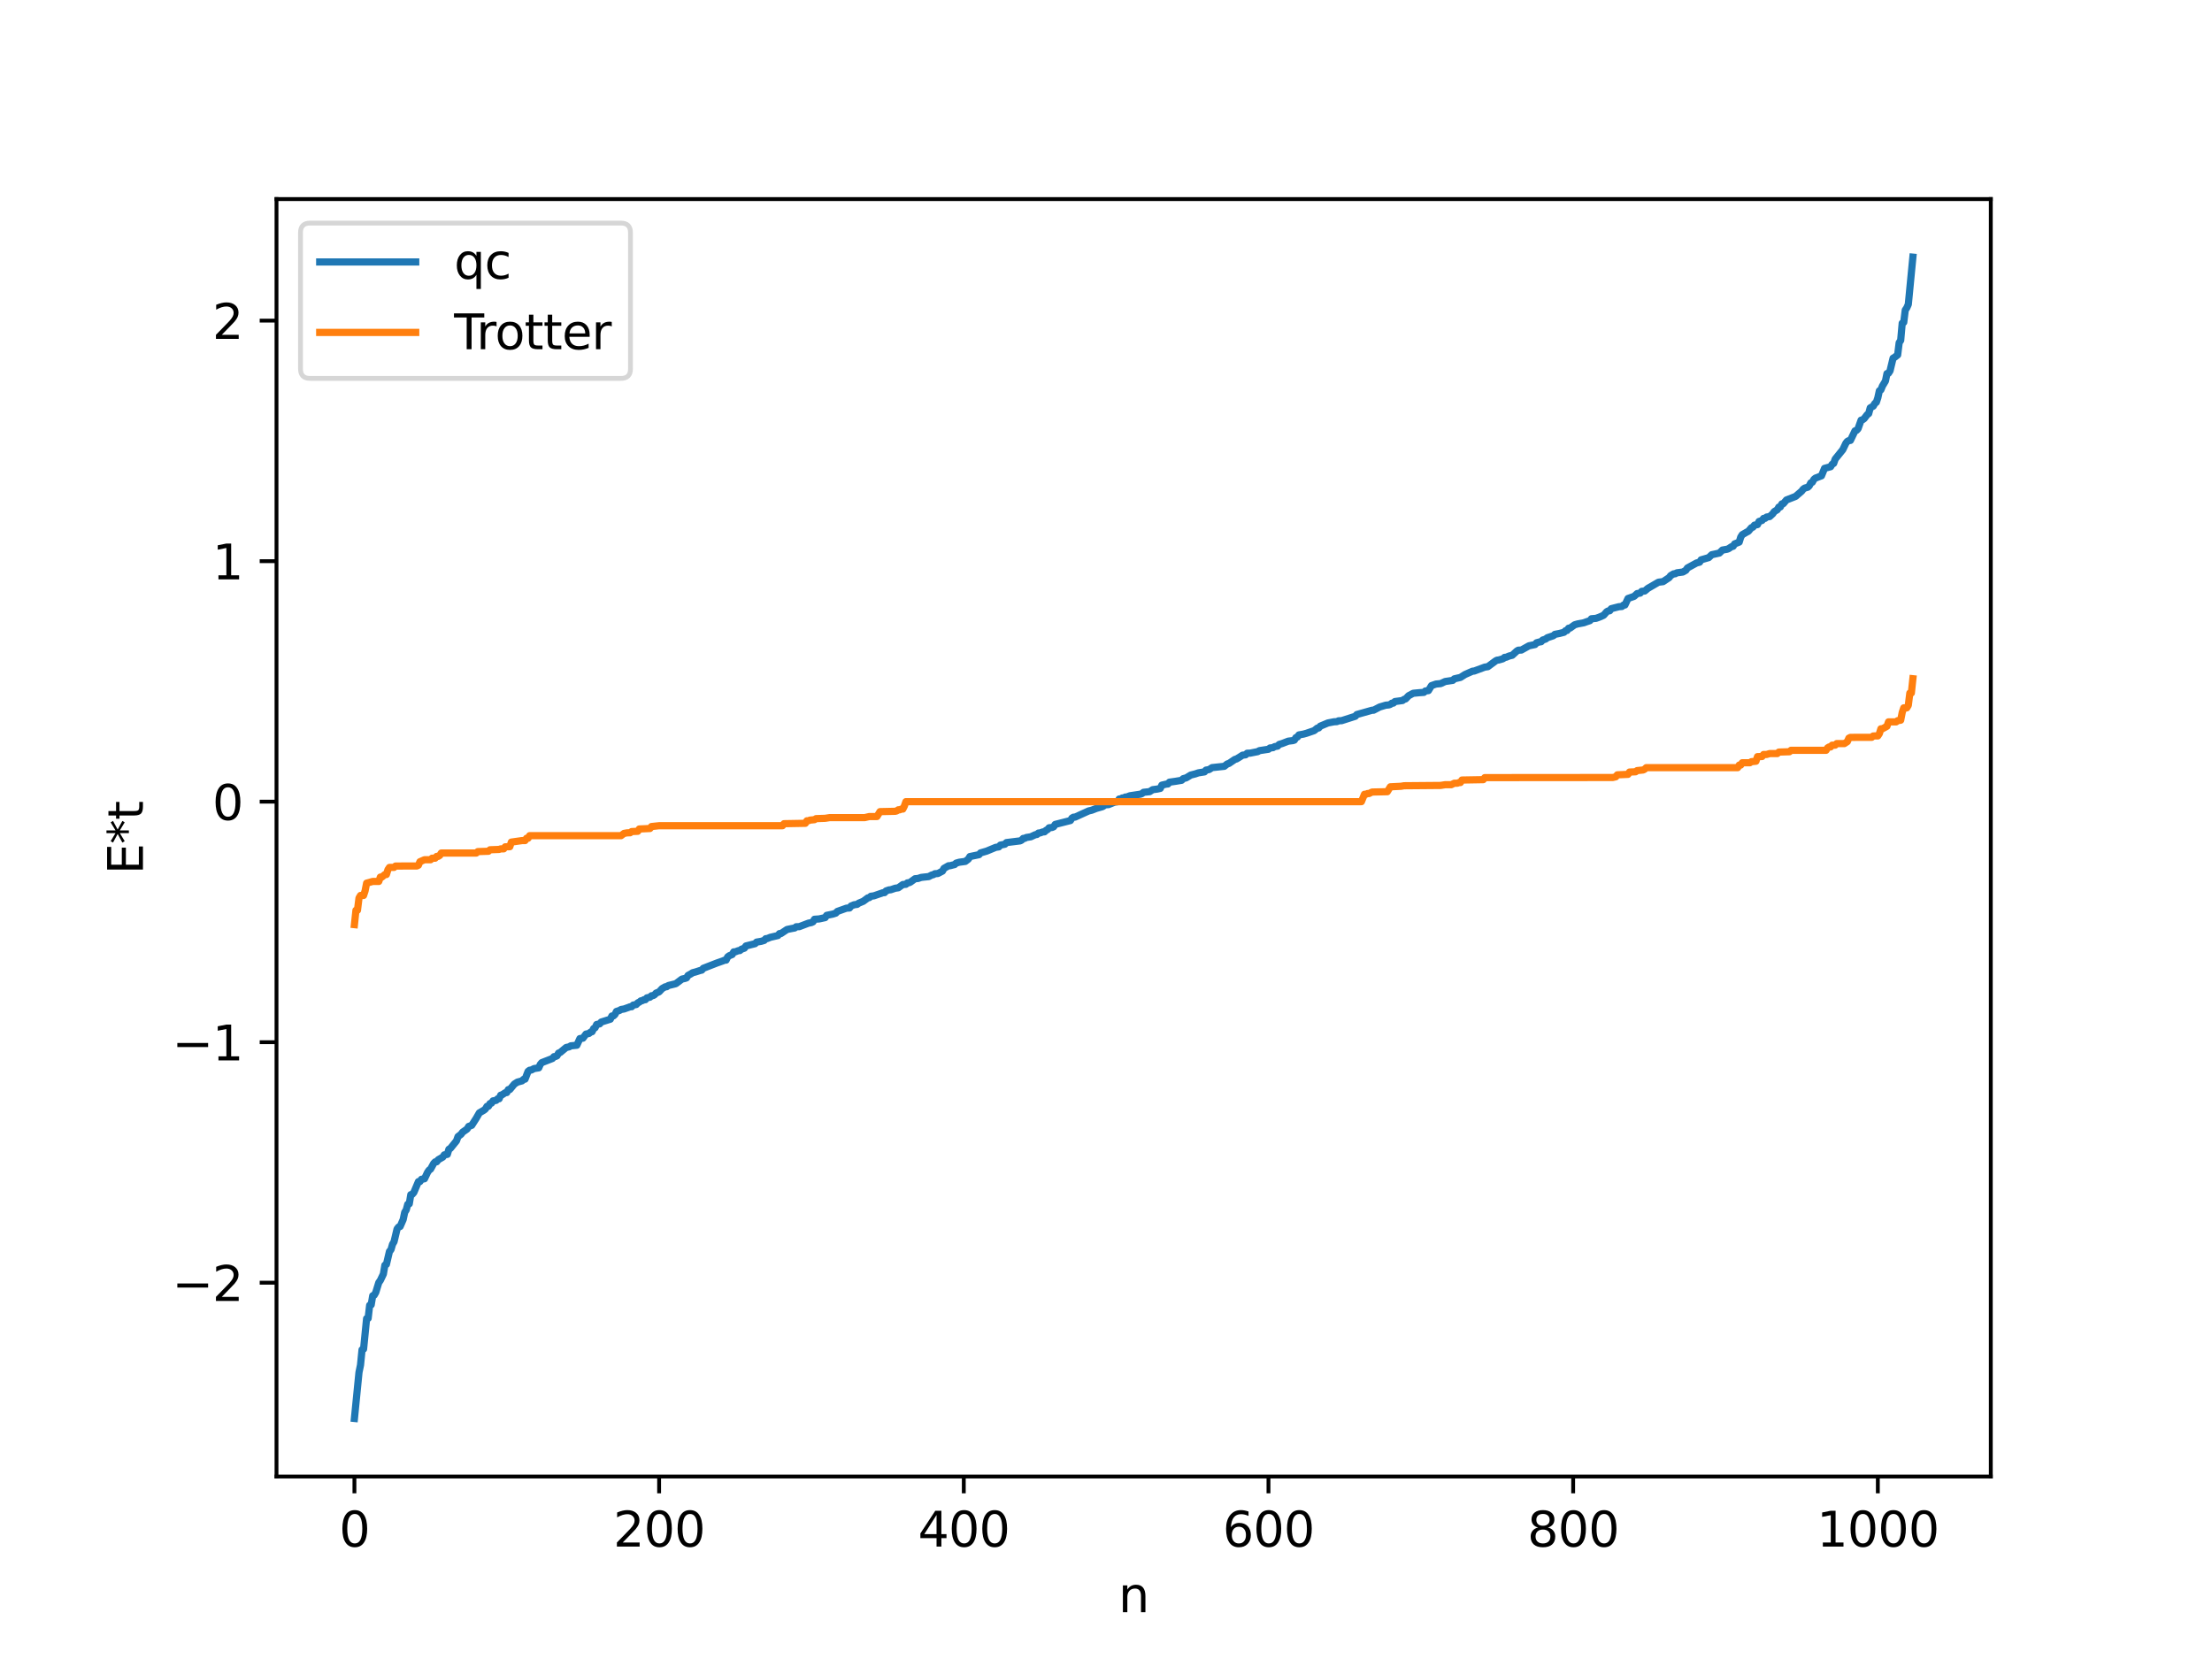 <?xml version="1.0" encoding="utf-8" standalone="no"?>
<!DOCTYPE svg PUBLIC "-//W3C//DTD SVG 1.1//EN"
  "http://www.w3.org/Graphics/SVG/1.1/DTD/svg11.dtd">
<svg xmlns:xlink="http://www.w3.org/1999/xlink" width="460.8pt" height="345.6pt" viewBox="0 0 460.8 345.6" xmlns="http://www.w3.org/2000/svg" version="1.1">
 <defs>
  <style type="text/css">*{stroke-linejoin: round; stroke-linecap: butt}</style>
 </defs>
 <g id="figure_1">
  <g id="patch_1">
   <path d="M 0 345.6 
L 460.8 345.6 
L 460.8 0 
L 0 0 
z
" style="fill: #ffffff"/>
  </g>
  <g id="axes_1">
   <g id="patch_2">
    <path d="M 57.6 307.584 
L 414.72 307.584 
L 414.72 41.472 
L 57.6 41.472 
z
" style="fill: #ffffff"/>
   </g>
   <g id="matplotlib.axis_1">
    <g id="xtick_1">
     <g id="line2d_1">
      <defs>
       <path id="m741a962b6d" d="M 0 0 
L 0 3.5 
" style="stroke: #000000; stroke-width: 0.8"/>
      </defs>
      <g>
       <use xlink:href="#m741a962b6d" x="73.833" y="307.584" style="stroke: #000000; stroke-width: 0.8"/>
      </g>
     </g>
     <g id="text_1">
      <!-- 0 -->
      <g transform="translate(70.651 322.182) scale(0.1 -0.1)">
       <defs>
        <path id="DejaVuSans-30" d="M 2034 4250 
Q 1547 4250 1301 3770 
Q 1056 3291 1056 2328 
Q 1056 1369 1301 889 
Q 1547 409 2034 409 
Q 2525 409 2770 889 
Q 3016 1369 3016 2328 
Q 3016 3291 2770 3770 
Q 2525 4250 2034 4250 
z
M 2034 4750 
Q 2819 4750 3233 4129 
Q 3647 3509 3647 2328 
Q 3647 1150 3233 529 
Q 2819 -91 2034 -91 
Q 1250 -91 836 529 
Q 422 1150 422 2328 
Q 422 3509 836 4129 
Q 1250 4750 2034 4750 
z
" transform="scale(0.016)"/>
       </defs>
       <use xlink:href="#DejaVuSans-30"/>
      </g>
     </g>
    </g>
    <g id="xtick_2">
     <g id="line2d_2">
      <g>
       <use xlink:href="#m741a962b6d" x="137.304" y="307.584" style="stroke: #000000; stroke-width: 0.8"/>
      </g>
     </g>
     <g id="text_2">
      <!-- 200 -->
      <g transform="translate(127.76 322.182) scale(0.1 -0.1)">
       <defs>
        <path id="DejaVuSans-32" d="M 1228 531 
L 3431 531 
L 3431 0 
L 469 0 
L 469 531 
Q 828 903 1448 1529 
Q 2069 2156 2228 2338 
Q 2531 2678 2651 2914 
Q 2772 3150 2772 3378 
Q 2772 3750 2511 3984 
Q 2250 4219 1831 4219 
Q 1534 4219 1204 4116 
Q 875 4013 500 3803 
L 500 4441 
Q 881 4594 1212 4672 
Q 1544 4750 1819 4750 
Q 2544 4750 2975 4387 
Q 3406 4025 3406 3419 
Q 3406 3131 3298 2873 
Q 3191 2616 2906 2266 
Q 2828 2175 2409 1742 
Q 1991 1309 1228 531 
z
" transform="scale(0.016)"/>
       </defs>
       <use xlink:href="#DejaVuSans-32"/>
       <use xlink:href="#DejaVuSans-30" x="63.623"/>
       <use xlink:href="#DejaVuSans-30" x="127.246"/>
      </g>
     </g>
    </g>
    <g id="xtick_3">
     <g id="line2d_3">
      <g>
       <use xlink:href="#m741a962b6d" x="200.775" y="307.584" style="stroke: #000000; stroke-width: 0.8"/>
      </g>
     </g>
     <g id="text_3">
      <!-- 400 -->
      <g transform="translate(191.231 322.182) scale(0.1 -0.1)">
       <defs>
        <path id="DejaVuSans-34" d="M 2419 4116 
L 825 1625 
L 2419 1625 
L 2419 4116 
z
M 2253 4666 
L 3047 4666 
L 3047 1625 
L 3713 1625 
L 3713 1100 
L 3047 1100 
L 3047 0 
L 2419 0 
L 2419 1100 
L 313 1100 
L 313 1709 
L 2253 4666 
z
" transform="scale(0.016)"/>
       </defs>
       <use xlink:href="#DejaVuSans-34"/>
       <use xlink:href="#DejaVuSans-30" x="63.623"/>
       <use xlink:href="#DejaVuSans-30" x="127.246"/>
      </g>
     </g>
    </g>
    <g id="xtick_4">
     <g id="line2d_4">
      <g>
       <use xlink:href="#m741a962b6d" x="264.246" y="307.584" style="stroke: #000000; stroke-width: 0.8"/>
      </g>
     </g>
     <g id="text_4">
      <!-- 600 -->
      <g transform="translate(254.702 322.182) scale(0.1 -0.1)">
       <defs>
        <path id="DejaVuSans-36" d="M 2113 2584 
Q 1688 2584 1439 2293 
Q 1191 2003 1191 1497 
Q 1191 994 1439 701 
Q 1688 409 2113 409 
Q 2538 409 2786 701 
Q 3034 994 3034 1497 
Q 3034 2003 2786 2293 
Q 2538 2584 2113 2584 
z
M 3366 4563 
L 3366 3988 
Q 3128 4100 2886 4159 
Q 2644 4219 2406 4219 
Q 1781 4219 1451 3797 
Q 1122 3375 1075 2522 
Q 1259 2794 1537 2939 
Q 1816 3084 2150 3084 
Q 2853 3084 3261 2657 
Q 3669 2231 3669 1497 
Q 3669 778 3244 343 
Q 2819 -91 2113 -91 
Q 1303 -91 875 529 
Q 447 1150 447 2328 
Q 447 3434 972 4092 
Q 1497 4750 2381 4750 
Q 2619 4750 2861 4703 
Q 3103 4656 3366 4563 
z
" transform="scale(0.016)"/>
       </defs>
       <use xlink:href="#DejaVuSans-36"/>
       <use xlink:href="#DejaVuSans-30" x="63.623"/>
       <use xlink:href="#DejaVuSans-30" x="127.246"/>
      </g>
     </g>
    </g>
    <g id="xtick_5">
     <g id="line2d_5">
      <g>
       <use xlink:href="#m741a962b6d" x="327.717" y="307.584" style="stroke: #000000; stroke-width: 0.8"/>
      </g>
     </g>
     <g id="text_5">
      <!-- 800 -->
      <g transform="translate(318.173 322.182) scale(0.1 -0.1)">
       <defs>
        <path id="DejaVuSans-38" d="M 2034 2216 
Q 1584 2216 1326 1975 
Q 1069 1734 1069 1313 
Q 1069 891 1326 650 
Q 1584 409 2034 409 
Q 2484 409 2743 651 
Q 3003 894 3003 1313 
Q 3003 1734 2745 1975 
Q 2488 2216 2034 2216 
z
M 1403 2484 
Q 997 2584 770 2862 
Q 544 3141 544 3541 
Q 544 4100 942 4425 
Q 1341 4750 2034 4750 
Q 2731 4750 3128 4425 
Q 3525 4100 3525 3541 
Q 3525 3141 3298 2862 
Q 3072 2584 2669 2484 
Q 3125 2378 3379 2068 
Q 3634 1759 3634 1313 
Q 3634 634 3220 271 
Q 2806 -91 2034 -91 
Q 1263 -91 848 271 
Q 434 634 434 1313 
Q 434 1759 690 2068 
Q 947 2378 1403 2484 
z
M 1172 3481 
Q 1172 3119 1398 2916 
Q 1625 2713 2034 2713 
Q 2441 2713 2670 2916 
Q 2900 3119 2900 3481 
Q 2900 3844 2670 4047 
Q 2441 4250 2034 4250 
Q 1625 4250 1398 4047 
Q 1172 3844 1172 3481 
z
" transform="scale(0.016)"/>
       </defs>
       <use xlink:href="#DejaVuSans-38"/>
       <use xlink:href="#DejaVuSans-30" x="63.623"/>
       <use xlink:href="#DejaVuSans-30" x="127.246"/>
      </g>
     </g>
    </g>
    <g id="xtick_6">
     <g id="line2d_6">
      <g>
       <use xlink:href="#m741a962b6d" x="391.188" y="307.584" style="stroke: #000000; stroke-width: 0.8"/>
      </g>
     </g>
     <g id="text_6">
      <!-- 1000 -->
      <g transform="translate(378.463 322.182) scale(0.1 -0.1)">
       <defs>
        <path id="DejaVuSans-31" d="M 794 531 
L 1825 531 
L 1825 4091 
L 703 3866 
L 703 4441 
L 1819 4666 
L 2450 4666 
L 2450 531 
L 3481 531 
L 3481 0 
L 794 0 
L 794 531 
z
" transform="scale(0.016)"/>
       </defs>
       <use xlink:href="#DejaVuSans-31"/>
       <use xlink:href="#DejaVuSans-30" x="63.623"/>
       <use xlink:href="#DejaVuSans-30" x="127.246"/>
       <use xlink:href="#DejaVuSans-30" x="190.869"/>
      </g>
     </g>
    </g>
    <g id="text_7">
     <!-- n -->
     <g transform="translate(232.991 335.861) scale(0.1 -0.1)">
      <defs>
       <path id="DejaVuSans-6e" d="M 3513 2113 
L 3513 0 
L 2938 0 
L 2938 2094 
Q 2938 2591 2744 2837 
Q 2550 3084 2163 3084 
Q 1697 3084 1428 2787 
Q 1159 2491 1159 1978 
L 1159 0 
L 581 0 
L 581 3500 
L 1159 3500 
L 1159 2956 
Q 1366 3272 1645 3428 
Q 1925 3584 2291 3584 
Q 2894 3584 3203 3211 
Q 3513 2838 3513 2113 
z
" transform="scale(0.016)"/>
      </defs>
      <use xlink:href="#DejaVuSans-6e"/>
     </g>
    </g>
   </g>
   <g id="matplotlib.axis_2">
    <g id="ytick_1">
     <g id="line2d_7">
      <defs>
       <path id="ma2e5d040e5" d="M 0 0 
L -3.5 0 
" style="stroke: #000000; stroke-width: 0.8"/>
      </defs>
      <g>
       <use xlink:href="#ma2e5d040e5" x="57.6" y="267.209" style="stroke: #000000; stroke-width: 0.8"/>
      </g>
     </g>
     <g id="text_8">
      <!-- −2 -->
      <g transform="translate(35.858 271.008) scale(0.1 -0.1)">
       <defs>
        <path id="DejaVuSans-2212" d="M 678 2272 
L 4684 2272 
L 4684 1741 
L 678 1741 
L 678 2272 
z
" transform="scale(0.016)"/>
       </defs>
       <use xlink:href="#DejaVuSans-2212"/>
       <use xlink:href="#DejaVuSans-32" x="83.789"/>
      </g>
     </g>
    </g>
    <g id="ytick_2">
     <g id="line2d_8">
      <g>
       <use xlink:href="#ma2e5d040e5" x="57.6" y="217.106" style="stroke: #000000; stroke-width: 0.8"/>
      </g>
     </g>
     <g id="text_9">
      <!-- −1 -->
      <g transform="translate(35.858 220.905) scale(0.1 -0.1)">
       <use xlink:href="#DejaVuSans-2212"/>
       <use xlink:href="#DejaVuSans-31" x="83.789"/>
      </g>
     </g>
    </g>
    <g id="ytick_3">
     <g id="line2d_9">
      <g>
       <use xlink:href="#ma2e5d040e5" x="57.6" y="167.002" style="stroke: #000000; stroke-width: 0.8"/>
      </g>
     </g>
     <g id="text_10">
      <!-- 0 -->
      <g transform="translate(44.237 170.801) scale(0.1 -0.1)">
       <use xlink:href="#DejaVuSans-30"/>
      </g>
     </g>
    </g>
    <g id="ytick_4">
     <g id="line2d_10">
      <g>
       <use xlink:href="#ma2e5d040e5" x="57.6" y="116.899" style="stroke: #000000; stroke-width: 0.8"/>
      </g>
     </g>
     <g id="text_11">
      <!-- 1 -->
      <g transform="translate(44.237 120.698) scale(0.1 -0.1)">
       <use xlink:href="#DejaVuSans-31"/>
      </g>
     </g>
    </g>
    <g id="ytick_5">
     <g id="line2d_11">
      <g>
       <use xlink:href="#ma2e5d040e5" x="57.6" y="66.796" style="stroke: #000000; stroke-width: 0.8"/>
      </g>
     </g>
     <g id="text_12">
      <!-- 2 -->
      <g transform="translate(44.237 70.595) scale(0.1 -0.1)">
       <use xlink:href="#DejaVuSans-32"/>
      </g>
     </g>
    </g>
    <g id="text_13">
     <!-- E*t -->
     <g transform="translate(29.778 182.148) rotate(-90) scale(0.1 -0.1)">
      <defs>
       <path id="DejaVuSans-45" d="M 628 4666 
L 3578 4666 
L 3578 4134 
L 1259 4134 
L 1259 2753 
L 3481 2753 
L 3481 2222 
L 1259 2222 
L 1259 531 
L 3634 531 
L 3634 0 
L 628 0 
L 628 4666 
z
" transform="scale(0.016)"/>
       <path id="DejaVuSans-2a" d="M 3009 3897 
L 1888 3291 
L 3009 2681 
L 2828 2375 
L 1778 3009 
L 1778 1831 
L 1422 1831 
L 1422 3009 
L 372 2375 
L 191 2681 
L 1313 3291 
L 191 3897 
L 372 4206 
L 1422 3572 
L 1422 4750 
L 1778 4750 
L 1778 3572 
L 2828 4206 
L 3009 3897 
z
" transform="scale(0.016)"/>
       <path id="DejaVuSans-74" d="M 1172 4494 
L 1172 3500 
L 2356 3500 
L 2356 3053 
L 1172 3053 
L 1172 1153 
Q 1172 725 1289 603 
Q 1406 481 1766 481 
L 2356 481 
L 2356 0 
L 1766 0 
Q 1100 0 847 248 
Q 594 497 594 1153 
L 594 3053 
L 172 3053 
L 172 3500 
L 594 3500 
L 594 4494 
L 1172 4494 
z
" transform="scale(0.016)"/>
      </defs>
      <use xlink:href="#DejaVuSans-45"/>
      <use xlink:href="#DejaVuSans-2a" x="63.184"/>
      <use xlink:href="#DejaVuSans-74" x="113.184"/>
     </g>
    </g>
   </g>
   <g id="line2d_12">
    <path d="M 73.833 295.488 
L 74.785 285.887 
L 75.102 284.364 
L 75.42 281.164 
L 75.737 281.048 
L 76.372 274.674 
L 76.689 274.648 
L 77.006 271.898 
L 77.324 271.82 
L 77.641 269.924 
L 77.958 269.8 
L 78.276 269.238 
L 78.91 267.174 
L 79.228 266.736 
L 79.862 265.413 
L 80.18 263.551 
L 80.497 263.393 
L 81.132 260.697 
L 81.449 260.329 
L 81.767 259.209 
L 82.084 258.677 
L 82.719 256.008 
L 83.036 255.613 
L 83.353 255.505 
L 83.988 254.051 
L 84.305 252.553 
L 84.623 252.048 
L 84.94 250.869 
L 85.258 250.781 
L 85.575 248.869 
L 85.892 248.781 
L 86.21 248.417 
L 87.162 246.153 
L 87.479 246.146 
L 87.796 245.669 
L 88.431 245.562 
L 89.066 244.227 
L 89.383 243.767 
L 89.7 243.542 
L 90.335 242.379 
L 90.653 242.041 
L 90.97 242.019 
L 91.287 241.597 
L 92.239 241.047 
L 92.557 240.578 
L 93.191 240.478 
L 93.509 239.418 
L 93.826 239.226 
L 95.096 237.658 
L 95.413 236.77 
L 96.048 236.291 
L 96.365 235.855 
L 97.317 235.19 
L 97.634 234.654 
L 98.269 234.429 
L 99.221 232.939 
L 99.856 231.829 
L 100.808 231.274 
L 101.125 231.02 
L 101.443 230.474 
L 101.76 230.449 
L 102.077 229.885 
L 102.395 229.8 
L 102.712 229.329 
L 103.347 229.233 
L 103.664 228.908 
L 103.981 228.893 
L 104.299 228.154 
L 104.616 228.057 
L 105.251 227.637 
L 105.568 227.601 
L 105.886 226.982 
L 106.203 226.969 
L 107.155 225.827 
L 107.79 225.423 
L 108.742 225.168 
L 109.059 224.851 
L 109.377 224.81 
L 110.011 223.183 
L 110.329 222.947 
L 110.646 222.921 
L 111.281 222.598 
L 112.233 222.453 
L 112.55 221.73 
L 112.867 221.363 
L 115.089 220.498 
L 115.406 220.119 
L 115.724 220.093 
L 116.041 219.94 
L 116.358 219.376 
L 116.676 219.269 
L 117.945 218.213 
L 118.58 218.073 
L 118.897 217.869 
L 120.167 217.744 
L 120.801 216.355 
L 121.436 216.274 
L 122.071 215.419 
L 122.705 215.286 
L 123.023 215.009 
L 123.34 214.923 
L 123.658 214.272 
L 123.975 214.097 
L 124.292 213.421 
L 124.927 213.29 
L 125.244 212.911 
L 127.148 212.316 
L 127.466 211.65 
L 127.783 211.634 
L 128.1 211.344 
L 128.418 210.699 
L 129.053 210.499 
L 129.37 210.296 
L 130.005 210.187 
L 130.957 209.85 
L 131.274 209.724 
L 131.591 209.719 
L 131.909 209.373 
L 132.543 209.262 
L 132.861 208.906 
L 133.178 208.768 
L 133.496 208.498 
L 133.813 208.458 
L 134.13 208.258 
L 134.448 208.254 
L 134.765 207.87 
L 135.4 207.736 
L 135.717 207.432 
L 136.034 207.409 
L 136.352 207.237 
L 136.669 206.884 
L 137.304 206.62 
L 137.939 205.935 
L 138.573 205.572 
L 138.891 205.552 
L 139.208 205.31 
L 140.795 204.917 
L 142.064 203.961 
L 142.699 203.822 
L 143.016 203.712 
L 143.334 203.196 
L 143.968 202.854 
L 144.286 202.637 
L 144.92 202.472 
L 145.872 202.163 
L 146.19 202.095 
L 146.507 201.715 
L 149.363 200.604 
L 150.633 200.16 
L 150.95 200.016 
L 151.267 200.005 
L 151.585 199.347 
L 151.902 199.106 
L 152.537 198.844 
L 152.854 198.289 
L 153.172 198.288 
L 153.806 198.039 
L 154.124 198.021 
L 154.441 197.743 
L 155.076 197.521 
L 155.393 197.059 
L 157.297 196.586 
L 157.615 196.256 
L 158.567 196.095 
L 159.201 195.904 
L 159.519 195.543 
L 159.836 195.521 
L 160.471 195.259 
L 162.058 194.889 
L 162.375 194.488 
L 162.692 194.474 
L 163.962 193.626 
L 164.914 193.432 
L 165.548 193.318 
L 165.866 193.061 
L 166.5 193.042 
L 168.405 192.315 
L 169.039 192.185 
L 169.357 192.032 
L 169.674 191.498 
L 170.626 191.432 
L 171.896 191.157 
L 172.213 190.683 
L 173.482 190.425 
L 174.117 190.222 
L 174.434 189.87 
L 176.339 189.186 
L 176.973 189.15 
L 177.291 188.735 
L 177.925 188.48 
L 178.56 188.397 
L 178.877 188.152 
L 179.829 187.757 
L 180.781 187.051 
L 181.099 186.99 
L 181.416 186.707 
L 182.051 186.62 
L 183.955 185.961 
L 184.272 185.95 
L 184.59 185.591 
L 185.224 185.376 
L 185.542 185.361 
L 186.494 185.036 
L 187.129 184.943 
L 188.081 184.263 
L 188.715 184.219 
L 189.033 183.914 
L 189.35 183.899 
L 189.667 183.753 
L 190.62 183.055 
L 191.254 183 
L 191.889 182.784 
L 192.524 182.709 
L 193.476 182.61 
L 194.11 182.276 
L 194.428 182.219 
L 194.745 182.016 
L 195.38 181.97 
L 196.332 181.465 
L 196.649 180.898 
L 197.601 180.352 
L 197.919 180.347 
L 198.553 180.177 
L 198.871 180.103 
L 199.188 179.802 
L 199.823 179.619 
L 200.458 179.533 
L 201.092 179.447 
L 201.727 178.967 
L 202.044 178.437 
L 203.948 178.045 
L 204.266 177.672 
L 205.535 177.305 
L 207.439 176.514 
L 208.074 176.421 
L 208.391 176.053 
L 209.343 175.865 
L 209.661 175.525 
L 212.517 175.169 
L 212.834 175.006 
L 213.152 174.657 
L 213.469 174.649 
L 213.786 174.468 
L 214.739 174.318 
L 215.691 173.878 
L 216.008 173.841 
L 216.325 173.538 
L 216.643 173.523 
L 217.277 173.293 
L 217.595 173.283 
L 217.912 172.972 
L 218.229 172.819 
L 218.547 172.443 
L 219.181 172.375 
L 219.499 172.227 
L 219.816 171.741 
L 222.99 170.933 
L 223.307 170.427 
L 223.624 170.233 
L 223.942 170.228 
L 226.798 168.929 
L 227.433 168.78 
L 228.385 168.408 
L 229.654 168.049 
L 230.289 167.643 
L 230.924 167.621 
L 232.193 167.101 
L 232.828 167.014 
L 233.145 166.449 
L 233.462 166.44 
L 233.78 166.233 
L 234.097 166.233 
L 234.415 166.038 
L 234.732 166.026 
L 235.367 165.775 
L 237.588 165.438 
L 237.905 165.312 
L 238.223 165.051 
L 239.492 164.917 
L 240.127 164.502 
L 241.079 164.376 
L 241.714 164.237 
L 242.031 163.56 
L 242.983 163.341 
L 243.3 163.316 
L 243.618 162.941 
L 244.887 162.76 
L 246.157 162.547 
L 246.474 162.213 
L 247.109 162.04 
L 248.061 161.457 
L 249.013 161.216 
L 249.648 160.998 
L 250.917 160.797 
L 251.234 160.425 
L 251.869 160.319 
L 252.504 159.907 
L 255.043 159.637 
L 255.677 159.13 
L 255.995 159.051 
L 257.264 158.189 
L 257.581 158.113 
L 258.216 157.726 
L 258.851 157.314 
L 259.486 157.241 
L 259.803 156.913 
L 260.438 156.893 
L 261.072 156.762 
L 262.024 156.578 
L 262.342 156.374 
L 264.246 156.084 
L 264.563 155.815 
L 265.198 155.749 
L 265.515 155.539 
L 266.15 155.43 
L 266.467 155.079 
L 267.102 154.889 
L 268.372 154.399 
L 269.324 154.28 
L 269.641 154.177 
L 269.958 153.654 
L 270.276 153.536 
L 270.593 153.097 
L 271.545 152.926 
L 272.18 152.749 
L 273.767 152.203 
L 274.401 151.691 
L 274.719 151.646 
L 275.036 151.273 
L 276.623 150.609 
L 277.892 150.362 
L 278.527 150.327 
L 278.844 150.155 
L 279.479 150.129 
L 282.335 149.214 
L 282.653 148.85 
L 285.826 147.954 
L 286.143 147.946 
L 287.413 147.283 
L 288.682 146.903 
L 289.317 146.846 
L 289.634 146.733 
L 289.952 146.485 
L 290.269 146.469 
L 290.586 146.145 
L 292.173 145.93 
L 292.491 145.685 
L 292.808 145.598 
L 293.443 144.932 
L 294.395 144.421 
L 295.664 144.3 
L 296.616 144.235 
L 296.934 143.942 
L 297.568 143.867 
L 298.203 142.827 
L 299.155 142.499 
L 300.107 142.409 
L 301.059 141.969 
L 302.646 141.731 
L 302.963 141.413 
L 304.233 141.123 
L 305.185 140.515 
L 306.772 139.812 
L 307.089 139.796 
L 307.724 139.56 
L 309.31 138.974 
L 309.945 138.881 
L 311.532 137.704 
L 311.849 137.526 
L 312.167 137.5 
L 312.801 137.321 
L 313.119 137.222 
L 313.436 136.942 
L 313.753 136.926 
L 314.388 136.659 
L 315.023 136.504 
L 315.975 135.635 
L 316.292 135.448 
L 316.927 135.418 
L 318.514 134.533 
L 319.783 134.268 
L 320.1 133.898 
L 320.735 133.724 
L 321.053 133.68 
L 321.37 133.331 
L 322.005 133.125 
L 322.322 132.855 
L 323.591 132.434 
L 323.909 132.146 
L 324.861 131.963 
L 325.813 131.716 
L 326.13 131.384 
L 326.448 131.342 
L 326.765 130.872 
L 327.082 130.838 
L 328.034 130.153 
L 328.669 129.971 
L 329.939 129.732 
L 330.573 129.502 
L 331.208 129.292 
L 331.525 128.899 
L 332.477 128.814 
L 333.112 128.588 
L 334.064 128.173 
L 334.699 127.444 
L 335.016 127.263 
L 335.334 127.238 
L 335.651 126.8 
L 337.238 126.393 
L 337.872 126.343 
L 338.19 126.052 
L 338.507 126.032 
L 339.142 124.676 
L 340.411 124.233 
L 341.046 123.653 
L 341.681 123.557 
L 341.998 123.186 
L 342.633 123.115 
L 343.267 122.576 
L 345.489 121.283 
L 346.441 121.168 
L 347.71 120.329 
L 348.028 119.906 
L 348.662 119.538 
L 348.98 119.527 
L 349.297 119.329 
L 350.567 119.164 
L 351.201 118.799 
L 351.519 118.322 
L 353.423 117.278 
L 354.058 117.114 
L 354.375 116.619 
L 355.962 116.159 
L 356.596 115.554 
L 357.231 115.421 
L 358.183 115.21 
L 358.818 114.585 
L 359.77 114.42 
L 360.087 114.302 
L 360.722 113.876 
L 361.039 113.806 
L 361.357 113.301 
L 362.309 112.93 
L 362.626 111.888 
L 362.943 111.388 
L 363.896 110.837 
L 364.213 110.678 
L 364.848 109.93 
L 365.165 109.82 
L 365.482 109.4 
L 366.117 109.283 
L 366.434 108.631 
L 367.069 108.421 
L 367.386 107.989 
L 367.704 107.983 
L 368.021 107.709 
L 368.656 107.609 
L 369.291 107.029 
L 369.608 106.576 
L 370.243 106.191 
L 370.56 105.633 
L 370.877 105.607 
L 371.195 104.971 
L 371.512 104.91 
L 372.147 104.155 
L 374.051 103.412 
L 375.32 102.321 
L 375.638 101.903 
L 375.955 101.68 
L 376.59 101.5 
L 376.907 101.206 
L 377.224 100.588 
L 377.542 100.455 
L 377.859 99.878 
L 378.177 99.608 
L 379.129 99.24 
L 379.446 99.125 
L 380.081 97.569 
L 381.35 97.228 
L 381.667 96.719 
L 381.985 96.54 
L 382.302 95.639 
L 383.889 93.674 
L 384.524 92.343 
L 384.841 91.939 
L 385.158 91.78 
L 385.476 91.746 
L 386.428 89.755 
L 386.745 89.651 
L 387.062 89.325 
L 387.697 87.527 
L 388.015 87.44 
L 388.332 87.212 
L 388.967 86.381 
L 389.284 86.157 
L 389.601 84.966 
L 390.236 84.604 
L 390.553 84.047 
L 390.871 83.807 
L 391.188 82.862 
L 391.505 81.41 
L 391.823 81.213 
L 392.14 80.423 
L 392.775 79.367 
L 393.092 77.819 
L 393.41 77.745 
L 393.727 77.253 
L 394.362 74.618 
L 394.679 74.433 
L 395.314 73.942 
L 395.631 71.385 
L 395.948 70.914 
L 396.266 67.326 
L 396.583 67.152 
L 396.9 64.595 
L 397.218 64.121 
L 397.535 63.409 
L 398.487 53.568 
L 398.487 53.568 
" clip-path="url(#p9a197e468d)" style="fill: none; stroke: #1f77b4; stroke-width: 1.5; stroke-linecap: square"/>
   </g>
   <g id="line2d_13">
    <path d="M 73.833 192.617 
L 74.15 189.628 
L 74.467 189.628 
L 74.785 187.073 
L 75.102 186.542 
L 75.737 186.542 
L 76.054 185.586 
L 76.372 183.973 
L 77.641 183.624 
L 78.91 183.624 
L 79.228 182.714 
L 79.545 182.714 
L 80.18 182.18 
L 80.497 182.18 
L 80.815 181.174 
L 81.132 180.7 
L 82.084 180.692 
L 82.401 180.411 
L 86.844 180.395 
L 87.162 180.242 
L 87.479 179.512 
L 88.431 179.098 
L 89.7 179.098 
L 90.018 178.776 
L 90.653 178.776 
L 90.97 178.401 
L 91.287 178.401 
L 91.605 178.205 
L 91.922 177.703 
L 99.221 177.703 
L 99.539 177.404 
L 101.76 177.333 
L 102.077 177.023 
L 103.981 176.953 
L 104.299 176.832 
L 104.934 176.832 
L 105.251 176.407 
L 106.203 176.385 
L 106.52 175.425 
L 108.742 175.109 
L 109.377 175.109 
L 109.694 174.624 
L 110.011 174.624 
L 110.329 174.088 
L 129.37 174.088 
L 130.005 173.608 
L 130.639 173.497 
L 131.274 173.479 
L 131.591 173.229 
L 132.861 173.173 
L 133.178 172.693 
L 135.4 172.592 
L 135.717 172.183 
L 137.304 172.013 
L 163.01 172.013 
L 163.327 171.588 
L 167.77 171.51 
L 168.087 170.985 
L 168.405 170.985 
L 168.722 170.845 
L 169.674 170.754 
L 169.991 170.538 
L 171.896 170.472 
L 172.848 170.32 
L 180.147 170.32 
L 181.099 170.099 
L 182.686 170.099 
L 183.32 169.078 
L 186.494 169.009 
L 186.811 168.92 
L 187.129 168.695 
L 187.446 168.695 
L 187.763 168.543 
L 188.081 168.543 
L 188.398 167.908 
L 188.715 167.002 
L 283.605 167.002 
L 284.239 165.462 
L 284.557 165.462 
L 284.874 165.31 
L 285.191 165.31 
L 285.826 164.995 
L 289 164.927 
L 289.634 163.906 
L 291.856 163.796 
L 292.491 163.685 
L 300.107 163.62 
L 301.059 163.467 
L 302.329 163.467 
L 302.963 163.16 
L 303.598 163.16 
L 303.915 163.019 
L 304.233 163.019 
L 304.55 162.494 
L 308.993 162.416 
L 309.31 161.992 
L 335.968 161.969 
L 336.603 161.821 
L 336.92 161.412 
L 339.142 161.312 
L 339.459 160.832 
L 340.729 160.775 
L 341.046 160.526 
L 342.315 160.397 
L 342.633 160.221 
L 342.95 159.917 
L 361.991 159.917 
L 362.309 159.381 
L 362.626 159.381 
L 362.943 158.895 
L 364.53 158.895 
L 364.848 158.674 
L 365.8 158.579 
L 366.117 157.619 
L 367.069 157.598 
L 367.386 157.173 
L 368.021 157.173 
L 368.656 156.982 
L 370.243 156.982 
L 370.56 156.671 
L 372.781 156.601 
L 373.099 156.301 
L 380.398 156.301 
L 380.715 155.799 
L 381.033 155.604 
L 381.35 155.604 
L 381.667 155.229 
L 382.302 155.229 
L 382.62 154.906 
L 384.206 154.906 
L 384.841 154.492 
L 385.158 153.763 
L 385.476 153.609 
L 389.919 153.593 
L 390.236 153.313 
L 391.188 153.305 
L 391.505 152.831 
L 391.823 151.824 
L 392.14 151.824 
L 393.092 151.291 
L 393.41 150.381 
L 394.996 150.381 
L 395.314 150.131 
L 395.948 150.032 
L 396.266 148.418 
L 396.583 147.462 
L 397.218 147.462 
L 397.535 146.931 
L 397.853 144.376 
L 398.17 144.376 
L 398.487 141.387 
L 398.487 141.387 
" clip-path="url(#p9a197e468d)" style="fill: none; stroke: #ff7f0e; stroke-width: 1.5; stroke-linecap: square"/>
   </g>
   <g id="patch_3">
    <path d="M 57.6 307.584 
L 57.6 41.472 
" style="fill: none; stroke: #000000; stroke-width: 0.8; stroke-linejoin: miter; stroke-linecap: square"/>
   </g>
   <g id="patch_4">
    <path d="M 414.72 307.584 
L 414.72 41.472 
" style="fill: none; stroke: #000000; stroke-width: 0.8; stroke-linejoin: miter; stroke-linecap: square"/>
   </g>
   <g id="patch_5">
    <path d="M 57.6 307.584 
L 414.72 307.584 
" style="fill: none; stroke: #000000; stroke-width: 0.8; stroke-linejoin: miter; stroke-linecap: square"/>
   </g>
   <g id="patch_6">
    <path d="M 57.6 41.472 
L 414.72 41.472 
" style="fill: none; stroke: #000000; stroke-width: 0.8; stroke-linejoin: miter; stroke-linecap: square"/>
   </g>
   <g id="legend_1">
    <g id="patch_7">
     <path d="M 64.6 78.828 
L 129.342 78.828 
Q 131.342 78.828 131.342 76.828 
L 131.342 48.472 
Q 131.342 46.472 129.342 46.472 
L 64.6 46.472 
Q 62.6 46.472 62.6 48.472 
L 62.6 76.828 
Q 62.6 78.828 64.6 78.828 
z
" style="fill: #ffffff; opacity: 0.8; stroke: #cccccc; stroke-linejoin: miter"/>
    </g>
    <g id="line2d_14">
     <path d="M 66.6 54.57 
L 76.6 54.57 
L 86.6 54.57 
" style="fill: none; stroke: #1f77b4; stroke-width: 1.5; stroke-linecap: square"/>
    </g>
    <g id="text_14">
     <!-- qc -->
     <g transform="translate(94.6 58.07) scale(0.1 -0.1)">
      <defs>
       <path id="DejaVuSans-71" d="M 947 1747 
Q 947 1113 1208 752 
Q 1469 391 1925 391 
Q 2381 391 2643 752 
Q 2906 1113 2906 1747 
Q 2906 2381 2643 2742 
Q 2381 3103 1925 3103 
Q 1469 3103 1208 2742 
Q 947 2381 947 1747 
z
M 2906 525 
Q 2725 213 2448 61 
Q 2172 -91 1784 -91 
Q 1150 -91 751 415 
Q 353 922 353 1747 
Q 353 2572 751 3078 
Q 1150 3584 1784 3584 
Q 2172 3584 2448 3432 
Q 2725 3281 2906 2969 
L 2906 3500 
L 3481 3500 
L 3481 -1331 
L 2906 -1331 
L 2906 525 
z
" transform="scale(0.016)"/>
       <path id="DejaVuSans-63" d="M 3122 3366 
L 3122 2828 
Q 2878 2963 2633 3030 
Q 2388 3097 2138 3097 
Q 1578 3097 1268 2742 
Q 959 2388 959 1747 
Q 959 1106 1268 751 
Q 1578 397 2138 397 
Q 2388 397 2633 464 
Q 2878 531 3122 666 
L 3122 134 
Q 2881 22 2623 -34 
Q 2366 -91 2075 -91 
Q 1284 -91 818 406 
Q 353 903 353 1747 
Q 353 2603 823 3093 
Q 1294 3584 2113 3584 
Q 2378 3584 2631 3529 
Q 2884 3475 3122 3366 
z
" transform="scale(0.016)"/>
      </defs>
      <use xlink:href="#DejaVuSans-71"/>
      <use xlink:href="#DejaVuSans-63" x="63.477"/>
     </g>
    </g>
    <g id="line2d_15">
     <path d="M 66.6 69.249 
L 76.6 69.249 
L 86.6 69.249 
" style="fill: none; stroke: #ff7f0e; stroke-width: 1.5; stroke-linecap: square"/>
    </g>
    <g id="text_15">
     <!-- Trotter -->
     <g transform="translate(94.6 72.749) scale(0.1 -0.1)">
      <defs>
       <path id="DejaVuSans-54" d="M -19 4666 
L 3928 4666 
L 3928 4134 
L 2272 4134 
L 2272 0 
L 1638 0 
L 1638 4134 
L -19 4134 
L -19 4666 
z
" transform="scale(0.016)"/>
       <path id="DejaVuSans-72" d="M 2631 2963 
Q 2534 3019 2420 3045 
Q 2306 3072 2169 3072 
Q 1681 3072 1420 2755 
Q 1159 2438 1159 1844 
L 1159 0 
L 581 0 
L 581 3500 
L 1159 3500 
L 1159 2956 
Q 1341 3275 1631 3429 
Q 1922 3584 2338 3584 
Q 2397 3584 2469 3576 
Q 2541 3569 2628 3553 
L 2631 2963 
z
" transform="scale(0.016)"/>
       <path id="DejaVuSans-6f" d="M 1959 3097 
Q 1497 3097 1228 2736 
Q 959 2375 959 1747 
Q 959 1119 1226 758 
Q 1494 397 1959 397 
Q 2419 397 2687 759 
Q 2956 1122 2956 1747 
Q 2956 2369 2687 2733 
Q 2419 3097 1959 3097 
z
M 1959 3584 
Q 2709 3584 3137 3096 
Q 3566 2609 3566 1747 
Q 3566 888 3137 398 
Q 2709 -91 1959 -91 
Q 1206 -91 779 398 
Q 353 888 353 1747 
Q 353 2609 779 3096 
Q 1206 3584 1959 3584 
z
" transform="scale(0.016)"/>
       <path id="DejaVuSans-65" d="M 3597 1894 
L 3597 1613 
L 953 1613 
Q 991 1019 1311 708 
Q 1631 397 2203 397 
Q 2534 397 2845 478 
Q 3156 559 3463 722 
L 3463 178 
Q 3153 47 2828 -22 
Q 2503 -91 2169 -91 
Q 1331 -91 842 396 
Q 353 884 353 1716 
Q 353 2575 817 3079 
Q 1281 3584 2069 3584 
Q 2775 3584 3186 3129 
Q 3597 2675 3597 1894 
z
M 3022 2063 
Q 3016 2534 2758 2815 
Q 2500 3097 2075 3097 
Q 1594 3097 1305 2825 
Q 1016 2553 972 2059 
L 3022 2063 
z
" transform="scale(0.016)"/>
      </defs>
      <use xlink:href="#DejaVuSans-54"/>
      <use xlink:href="#DejaVuSans-72" x="46.334"/>
      <use xlink:href="#DejaVuSans-6f" x="85.197"/>
      <use xlink:href="#DejaVuSans-74" x="146.379"/>
      <use xlink:href="#DejaVuSans-74" x="185.588"/>
      <use xlink:href="#DejaVuSans-65" x="224.797"/>
      <use xlink:href="#DejaVuSans-72" x="286.32"/>
     </g>
    </g>
   </g>
  </g>
 </g>
 <defs>
  <clipPath id="p9a197e468d">
   <rect x="57.6" y="41.472" width="357.12" height="266.112"/>
  </clipPath>
 </defs>
</svg>
